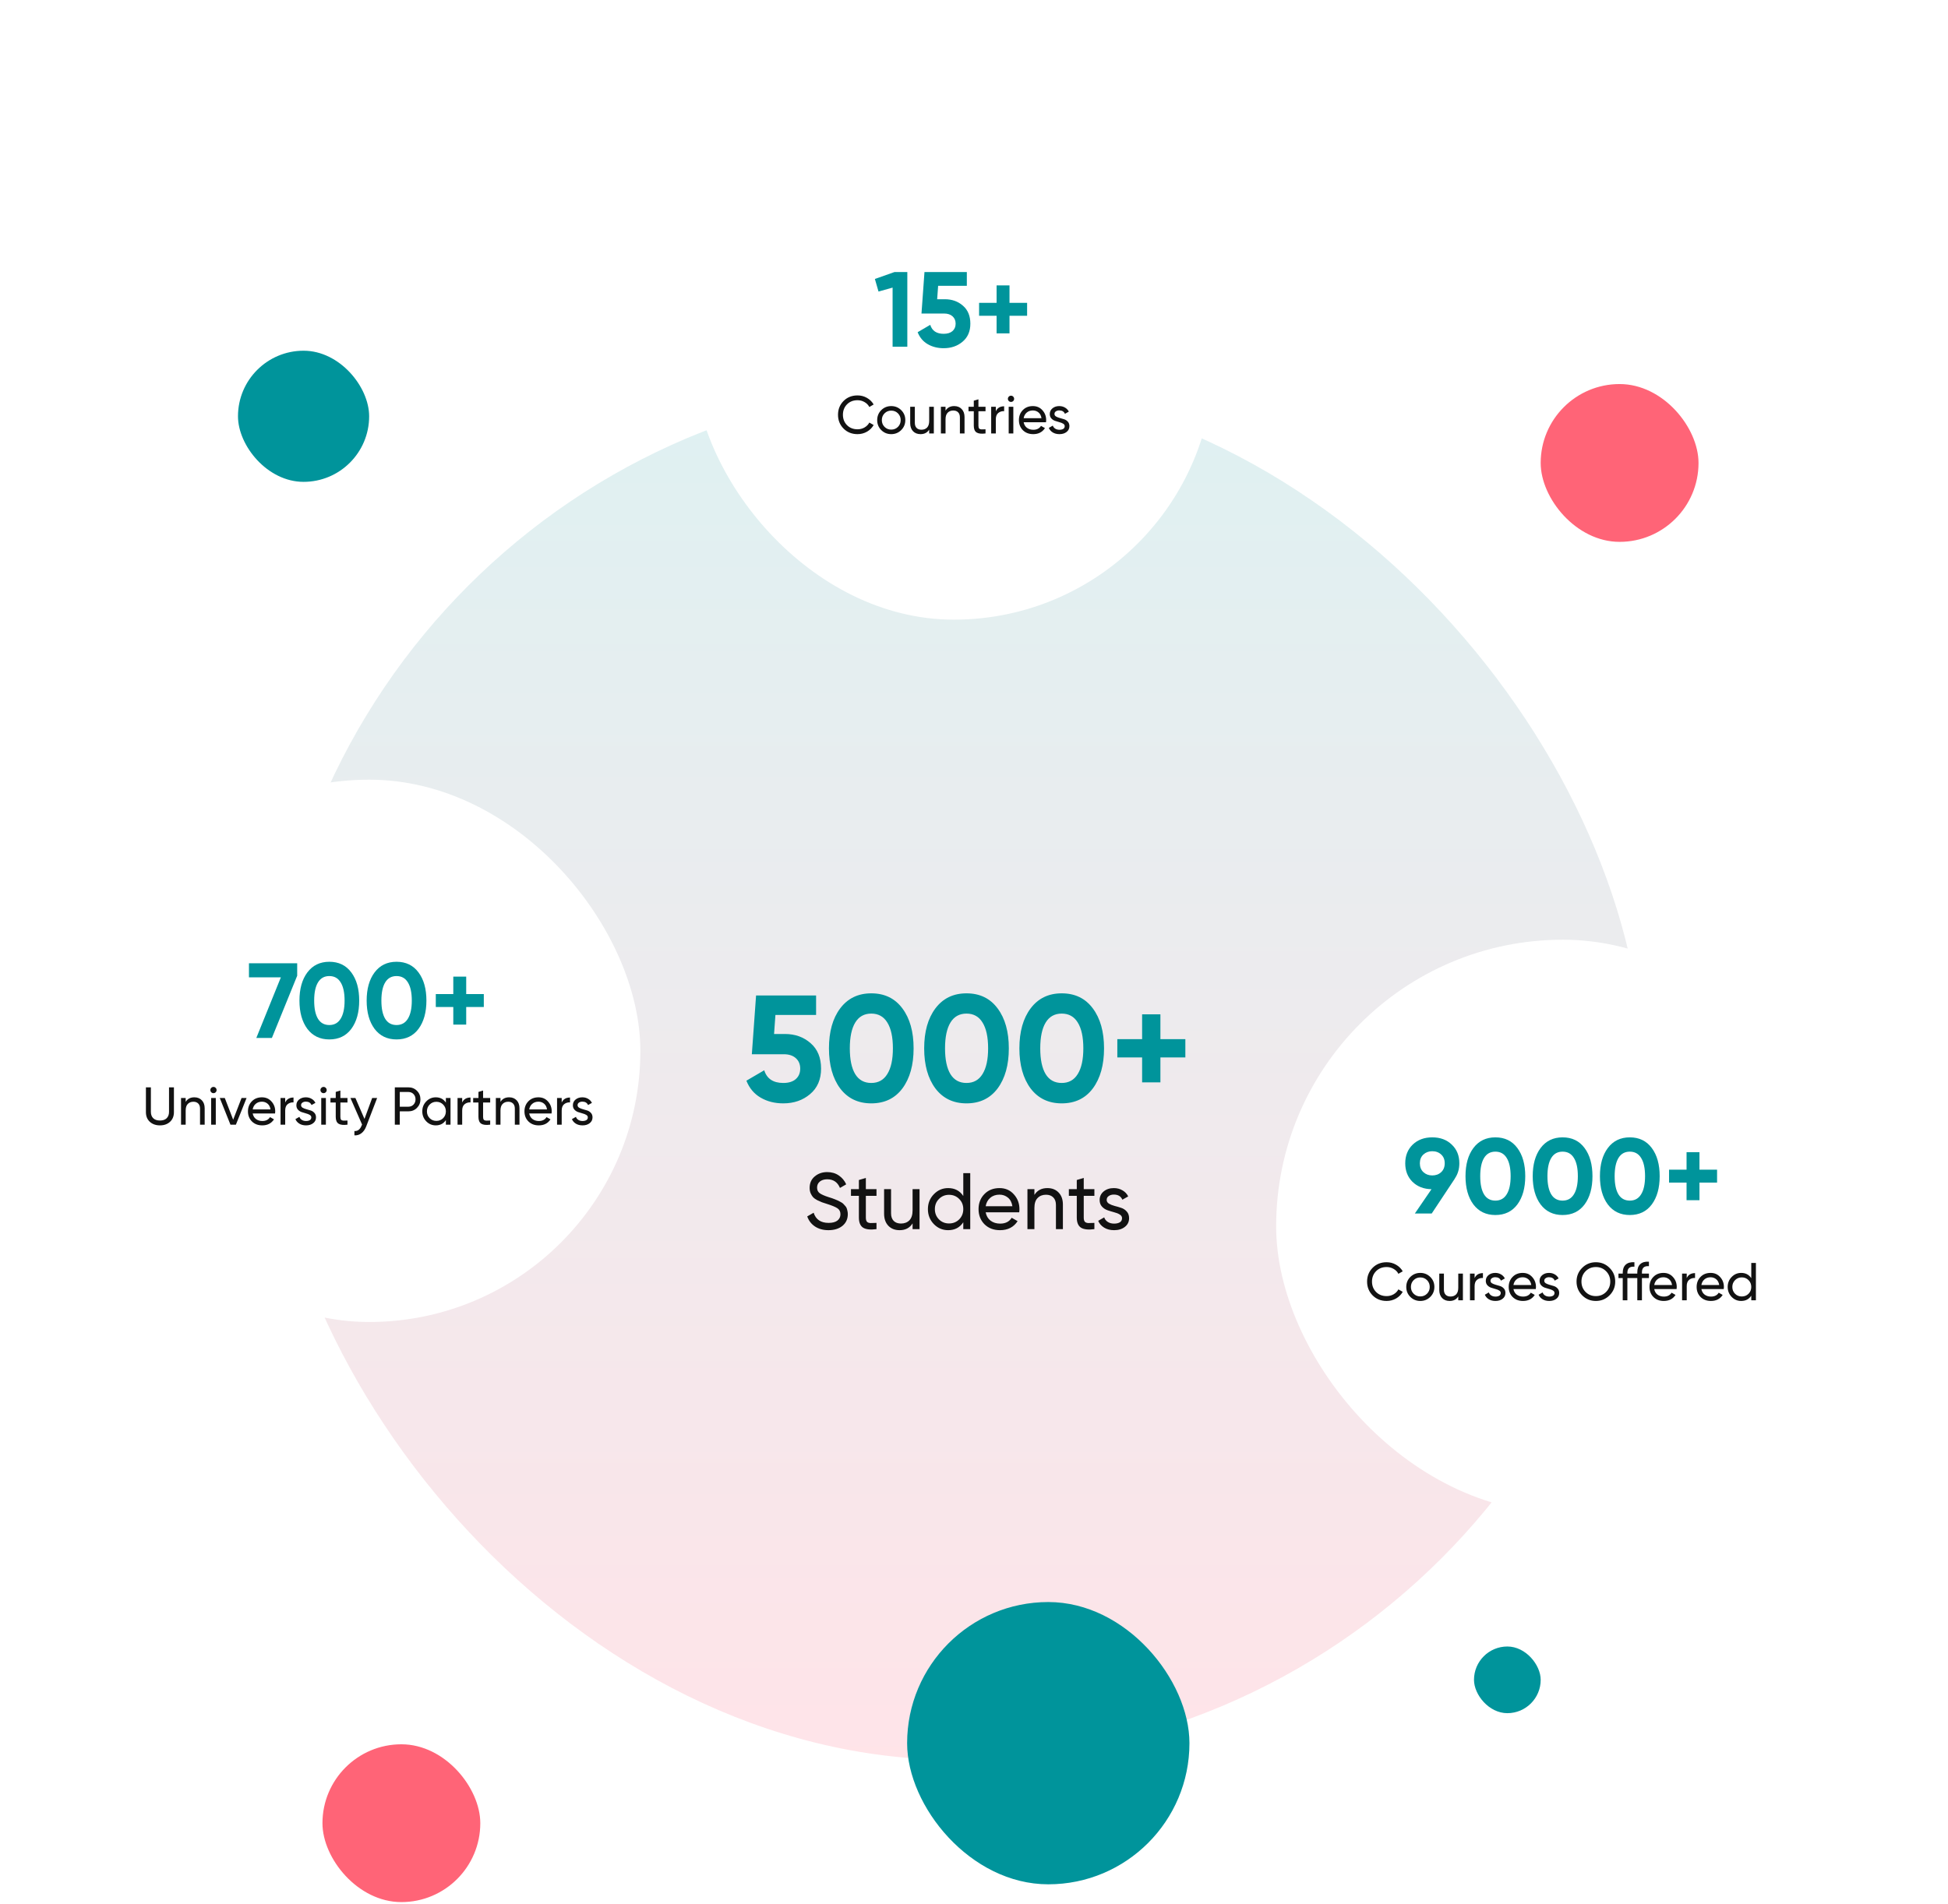 <svg width="852" height="833" viewBox="0 0 852 833" fill="none" xmlns="http://www.w3.org/2000/svg">
<rect x="116.73" y="168.007" width="601.847" height="601.847" rx="300.924" fill="url(#paint0_linear_198_79100)"/>
<path d="M343.313 452.326C347.765 452.326 351.512 453.67 354.553 456.359C357.594 459.004 359.115 462.706 359.115 467.466C359.115 472.227 357.506 475.951 354.288 478.64C351.115 481.329 347.214 482.673 342.586 482.673C338.839 482.673 335.534 481.836 332.669 480.161C329.804 478.486 327.732 476.017 326.454 472.756L334.255 468.194C335.401 471.896 338.178 473.747 342.586 473.747C344.922 473.747 346.729 473.196 348.007 472.094C349.33 470.948 349.991 469.406 349.991 467.466C349.991 465.571 349.352 464.05 348.074 462.904C346.795 461.758 345.054 461.185 342.85 461.185H328.834L330.685 435.466H356.933V443.995H339.148L338.553 452.326H343.313ZM381.074 482.673C375.3 482.673 370.76 480.491 367.454 476.128C364.192 471.72 362.562 465.88 362.562 458.607C362.562 451.334 364.192 445.516 367.454 441.152C370.76 436.745 375.3 434.541 381.074 434.541C386.892 434.541 391.432 436.745 394.694 441.152C397.956 445.516 399.586 451.334 399.586 458.607C399.586 465.88 397.956 471.72 394.694 476.128C391.432 480.491 386.892 482.673 381.074 482.673ZM374.066 469.913C375.653 472.469 377.989 473.747 381.074 473.747C384.159 473.747 386.495 472.447 388.082 469.847C389.713 467.246 390.529 463.499 390.529 458.607C390.529 453.67 389.713 449.902 388.082 447.301C386.495 444.701 384.159 443.4 381.074 443.4C377.989 443.4 375.653 444.701 374.066 447.301C372.479 449.902 371.686 453.67 371.686 458.607C371.686 463.544 372.479 467.312 374.066 469.913ZM422.719 482.673C416.945 482.673 412.405 480.491 409.099 476.128C405.838 471.72 404.207 465.88 404.207 458.607C404.207 451.334 405.838 445.516 409.099 441.152C412.405 436.745 416.945 434.541 422.719 434.541C428.537 434.541 433.077 436.745 436.339 441.152C439.601 445.516 441.232 451.334 441.232 458.607C441.232 465.88 439.601 471.72 436.339 476.128C433.077 480.491 428.537 482.673 422.719 482.673ZM415.711 469.913C417.298 472.469 419.634 473.747 422.719 473.747C425.805 473.747 428.141 472.447 429.727 469.847C431.358 467.246 432.174 463.499 432.174 458.607C432.174 453.67 431.358 449.902 429.727 447.301C428.141 444.701 425.805 443.4 422.719 443.4C419.634 443.4 417.298 444.701 415.711 447.301C414.124 449.902 413.331 453.67 413.331 458.607C413.331 463.544 414.124 467.312 415.711 469.913ZM464.364 482.673C458.59 482.673 454.05 480.491 450.744 476.128C447.483 471.72 445.852 465.88 445.852 458.607C445.852 451.334 447.483 445.516 450.744 441.152C454.05 436.745 458.59 434.541 464.364 434.541C470.182 434.541 474.722 436.745 477.984 441.152C481.246 445.516 482.877 451.334 482.877 458.607C482.877 465.88 481.246 471.72 477.984 476.128C474.722 480.491 470.182 482.673 464.364 482.673ZM457.356 469.913C458.943 472.469 461.279 473.747 464.364 473.747C467.45 473.747 469.786 472.447 471.373 469.847C473.003 467.246 473.819 463.499 473.819 458.607C473.819 453.67 473.003 449.902 471.373 447.301C469.786 444.701 467.45 443.4 464.364 443.4C461.279 443.4 458.943 444.701 457.356 447.301C455.769 449.902 454.976 453.67 454.976 458.607C454.976 463.544 455.769 467.312 457.356 469.913ZM518.439 454.574V462.574H507.53V473.483H499.53V462.574H488.687V454.574H499.53V443.731H507.53V454.574H518.439Z" fill="#00949B"/>
<path d="M362.337 538.147C360.05 538.147 358.09 537.61 356.456 536.537C354.846 535.463 353.714 533.993 353.061 532.127L355.861 530.516C356.818 533.48 359 534.962 362.407 534.962C364.087 534.962 365.37 534.623 366.257 533.947C367.144 533.247 367.587 532.325 367.587 531.181C367.587 530.015 367.144 529.14 366.257 528.556C365.37 527.973 363.888 527.355 361.811 526.701C360.785 526.374 360.003 526.118 359.466 525.931C358.93 525.721 358.253 525.418 357.436 525.021C356.643 524.601 356.048 524.181 355.651 523.761C355.254 523.318 354.893 522.746 354.566 522.046C354.263 521.346 354.111 520.552 354.111 519.666C354.111 517.542 354.858 515.862 356.351 514.625C357.845 513.365 359.665 512.735 361.811 512.735C363.748 512.735 365.428 513.225 366.852 514.205C368.299 515.185 369.384 516.48 370.107 518.091L367.377 519.666C366.327 517.145 364.472 515.885 361.811 515.885C360.481 515.885 359.408 516.212 358.591 516.865C357.775 517.519 357.366 518.406 357.366 519.526C357.366 520.599 357.751 521.416 358.521 521.976C359.291 522.536 360.621 523.119 362.512 523.726C363.188 523.936 363.667 524.088 363.947 524.181C364.227 524.274 364.658 524.438 365.242 524.671C365.848 524.904 366.292 525.091 366.572 525.231C366.852 525.371 367.225 525.569 367.692 525.826C368.182 526.083 368.544 526.328 368.777 526.561C369.01 526.794 369.279 527.086 369.582 527.436C369.909 527.763 370.142 528.101 370.282 528.451C370.422 528.801 370.539 529.21 370.632 529.676C370.749 530.12 370.807 530.598 370.807 531.111C370.807 533.258 370.025 534.973 368.462 536.257C366.898 537.517 364.857 538.147 362.337 538.147ZM383.355 523.131H378.699V532.617C378.699 533.48 378.863 534.098 379.189 534.472C379.539 534.822 380.064 535.008 380.764 535.032C381.465 535.032 382.328 535.008 383.355 534.962V537.692C380.694 538.042 378.746 537.832 377.509 537.062C376.272 536.268 375.654 534.787 375.654 532.617V523.131H372.189V520.191H375.654V516.2L378.699 515.29V520.191H383.355V523.131ZM399.138 520.191H402.183V537.692H399.138V535.172C397.902 537.155 396.011 538.147 393.468 538.147C391.414 538.147 389.769 537.505 388.533 536.222C387.296 534.915 386.677 533.153 386.677 530.936V520.191H389.723V530.761C389.723 532.185 390.108 533.293 390.878 534.087C391.648 534.857 392.709 535.242 394.063 535.242C395.58 535.242 396.805 534.775 397.738 533.842C398.672 532.885 399.138 531.426 399.138 529.466V520.191ZM421.311 513.19H424.356V537.692H421.311V534.682C419.794 536.992 417.589 538.147 414.695 538.147C412.245 538.147 410.157 537.26 408.43 535.487C406.703 533.69 405.84 531.508 405.84 528.941C405.84 526.374 406.703 524.204 408.43 522.431C410.157 520.634 412.245 519.736 414.695 519.736C417.589 519.736 419.794 520.891 421.311 523.201V513.19ZM415.08 535.207C416.854 535.207 418.335 534.612 419.526 533.422C420.716 532.208 421.311 530.715 421.311 528.941C421.311 527.168 420.716 525.686 419.526 524.496C418.335 523.283 416.854 522.676 415.08 522.676C413.33 522.676 411.86 523.283 410.67 524.496C409.48 525.686 408.885 527.168 408.885 528.941C408.885 530.715 409.48 532.208 410.67 533.422C411.86 534.612 413.33 535.207 415.08 535.207ZM431.105 530.341C431.408 531.905 432.12 533.118 433.24 533.982C434.383 534.845 435.783 535.277 437.44 535.277C439.75 535.277 441.43 534.425 442.481 532.722L445.071 534.192C443.367 536.829 440.8 538.147 437.37 538.147C434.593 538.147 432.33 537.284 430.58 535.557C428.853 533.807 427.99 531.601 427.99 528.941C427.99 526.304 428.841 524.111 430.545 522.361C432.248 520.611 434.453 519.736 437.16 519.736C439.727 519.736 441.816 520.646 443.426 522.466C445.059 524.263 445.876 526.433 445.876 528.976C445.876 529.42 445.841 529.875 445.771 530.341H431.105ZM437.16 522.606C435.527 522.606 434.173 523.073 433.1 524.006C432.027 524.916 431.361 526.141 431.105 527.681H442.796C442.539 526.024 441.886 524.764 440.835 523.901C439.785 523.038 438.56 522.606 437.16 522.606ZM458.092 519.736C460.145 519.736 461.79 520.389 463.027 521.696C464.264 522.979 464.882 524.729 464.882 526.946V537.692H461.837V527.121C461.837 525.698 461.452 524.601 460.682 523.831C459.912 523.038 458.85 522.641 457.497 522.641C455.98 522.641 454.755 523.119 453.822 524.076C452.888 525.009 452.422 526.456 452.422 528.416V537.692H449.376V520.191H452.422V522.711C453.658 520.727 455.548 519.736 458.092 519.736ZM478.654 523.131H473.999V532.617C473.999 533.48 474.162 534.098 474.489 534.472C474.839 534.822 475.364 535.008 476.064 535.032C476.764 535.032 477.627 535.008 478.654 534.962V537.692C475.994 538.042 474.046 537.832 472.809 537.062C471.572 536.268 470.954 534.787 470.954 532.617V523.131H467.488V520.191H470.954V516.2L473.999 515.29V520.191H478.654V523.131ZM484.03 524.916C484.03 525.593 484.368 526.141 485.045 526.561C485.722 526.958 486.539 527.285 487.495 527.541C488.452 527.775 489.409 528.055 490.366 528.381C491.322 528.685 492.139 529.221 492.816 529.991C493.492 530.738 493.831 531.706 493.831 532.897C493.831 534.483 493.212 535.755 491.976 536.712C490.762 537.669 489.199 538.147 487.285 538.147C485.582 538.147 484.123 537.774 482.91 537.027C481.697 536.28 480.833 535.288 480.32 534.052L482.945 532.547C483.225 533.387 483.75 534.052 484.52 534.542C485.29 535.032 486.212 535.277 487.285 535.277C488.289 535.277 489.117 535.09 489.77 534.717C490.424 534.32 490.751 533.713 490.751 532.897C490.751 532.22 490.412 531.683 489.735 531.286C489.059 530.866 488.242 530.54 487.285 530.306C486.329 530.05 485.372 529.758 484.415 529.431C483.458 529.105 482.642 528.568 481.965 527.821C481.288 527.074 480.95 526.118 480.95 524.951C480.95 523.434 481.533 522.186 482.7 521.206C483.89 520.226 485.372 519.736 487.145 519.736C488.569 519.736 489.829 520.062 490.926 520.716C492.046 521.346 492.886 522.232 493.446 523.376L490.891 524.811C490.261 523.318 489.012 522.571 487.145 522.571C486.282 522.571 485.547 522.781 484.94 523.201C484.333 523.598 484.03 524.169 484.03 524.916Z" fill="#121212"/>
<g filter="url(#filter0_d_198_79100)">
<rect x="42.836" y="337.186" width="237.239" height="237.239" rx="118.619" fill="white"/>
</g>
<g filter="url(#filter1_d_198_79100)">
<rect x="558.152" y="407.191" width="250.851" height="250.851" rx="125.425" fill="white"/>
</g>
<g filter="url(#filter2_d_198_79100)">
<rect x="303.41" y="39.665" width="227.516" height="227.516" rx="113.758" fill="white"/>
</g>
<rect x="396.75" y="700.822" width="123.481" height="123.481" rx="61.74" fill="#00949B"/>
<rect x="141.035" y="763.049" width="69.032" height="69.032" rx="34.516" fill="#FF6477"/>
<rect x="673.852" y="168.007" width="69.032" height="69.032" rx="34.516" fill="#FF6477"/>
<rect x="104.09" y="153.423" width="57.365" height="57.365" rx="28.683" fill="#00949B"/>
<rect x="644.684" y="720.268" width="29.169" height="29.169" rx="14.584" fill="#00949B"/>
<path d="M638.274 508.882C638.274 511.402 637.621 513.611 636.314 515.509H636.361L626.187 530.863H618.813L626.093 520.222C622.702 520.16 619.933 519.087 617.786 517.002C615.67 514.886 614.612 512.18 614.612 508.882C614.612 505.552 615.701 502.83 617.879 500.714C620.088 498.599 622.935 497.541 626.42 497.541C629.936 497.541 632.783 498.599 634.961 500.714C637.17 502.799 638.274 505.521 638.274 508.882ZM621.006 508.882C621.006 510.499 621.52 511.791 622.546 512.755C623.604 513.72 624.895 514.202 626.42 514.202C628.007 514.202 629.313 513.72 630.34 512.755C631.367 511.791 631.88 510.499 631.88 508.882C631.88 507.264 631.367 505.988 630.34 505.055C629.313 504.09 628.007 503.608 626.42 503.608C624.895 503.608 623.604 504.09 622.546 505.055C621.52 506.019 621.006 507.295 621.006 508.882ZM654.036 531.516C649.96 531.516 646.756 529.976 644.422 526.896C642.12 523.785 640.969 519.662 640.969 514.529C640.969 509.395 642.12 505.288 644.422 502.208C646.756 499.096 649.96 497.541 654.036 497.541C658.143 497.541 661.348 499.096 663.65 502.208C665.953 505.288 667.104 509.395 667.104 514.529C667.104 519.662 665.953 523.785 663.65 526.896C661.348 529.976 658.143 531.516 654.036 531.516ZM649.089 522.509C650.209 524.314 651.858 525.216 654.036 525.216C656.214 525.216 657.863 524.298 658.983 522.462C660.134 520.627 660.71 517.982 660.71 514.529C660.71 511.044 660.134 508.384 658.983 506.548C657.863 504.712 656.214 503.794 654.036 503.794C651.858 503.794 650.209 504.712 649.089 506.548C647.969 508.384 647.409 511.044 647.409 514.529C647.409 518.013 647.969 520.673 649.089 522.509ZM683.433 531.516C679.357 531.516 676.152 529.976 673.819 526.896C671.516 523.785 670.365 519.662 670.365 514.529C670.365 509.395 671.516 505.288 673.819 502.208C676.152 499.096 679.357 497.541 683.433 497.541C687.54 497.541 690.744 499.096 693.047 502.208C695.349 505.288 696.5 509.395 696.5 514.529C696.5 519.662 695.349 523.785 693.047 526.896C690.744 529.976 687.54 531.516 683.433 531.516ZM678.486 522.509C679.606 524.314 681.255 525.216 683.433 525.216C685.611 525.216 687.26 524.298 688.38 522.462C689.531 520.627 690.106 517.982 690.106 514.529C690.106 511.044 689.531 508.384 688.38 506.548C687.26 504.712 685.611 503.794 683.433 503.794C681.255 503.794 679.606 504.712 678.486 506.548C677.366 508.384 676.806 511.044 676.806 514.529C676.806 518.013 677.366 520.673 678.486 522.509ZM712.829 531.516C708.753 531.516 705.549 529.976 703.215 526.896C700.913 523.785 699.762 519.662 699.762 514.529C699.762 509.395 700.913 505.288 703.215 502.208C705.549 499.096 708.753 497.541 712.829 497.541C716.936 497.541 720.141 499.096 722.443 502.208C724.746 505.288 725.897 509.395 725.897 514.529C725.897 519.662 724.746 523.785 722.443 526.896C720.141 529.976 716.936 531.516 712.829 531.516ZM707.882 522.509C709.002 524.314 710.651 525.216 712.829 525.216C715.007 525.216 716.656 524.298 717.776 522.462C718.927 520.627 719.503 517.982 719.503 514.529C719.503 511.044 718.927 508.384 717.776 506.548C716.656 504.712 715.007 503.794 712.829 503.794C710.651 503.794 709.002 504.712 707.882 506.548C706.762 508.384 706.202 511.044 706.202 514.529C706.202 518.013 706.762 520.673 707.882 522.509ZM751 511.682V517.329H743.299V525.029H737.652V517.329H729.998V511.682H737.652V504.028H743.299V511.682H751Z" fill="#00949B"/>
<path d="M606.466 569.111C603.993 569.111 601.947 568.294 600.329 566.661C598.727 565.027 597.926 563.021 597.926 560.64C597.926 558.26 598.727 556.253 600.329 554.62C601.947 552.987 603.993 552.17 606.466 552.17C607.96 552.17 609.329 552.528 610.573 553.243C611.833 553.959 612.813 554.923 613.514 556.137L611.623 557.233C611.157 556.331 610.457 555.616 609.523 555.087C608.605 554.542 607.586 554.27 606.466 554.27C604.584 554.27 603.044 554.877 601.846 556.09C600.664 557.303 600.073 558.82 600.073 560.64C600.073 562.445 600.664 563.954 601.846 565.167C603.044 566.381 604.584 566.987 606.466 566.987C607.586 566.987 608.605 566.723 609.523 566.194C610.457 565.65 611.157 564.934 611.623 564.047L613.514 565.121C612.829 566.334 611.857 567.306 610.597 568.038C609.337 568.753 607.96 569.111 606.466 569.111ZM625.563 567.338C624.365 568.52 622.911 569.111 621.199 569.111C619.488 569.111 618.034 568.52 616.836 567.338C615.654 566.155 615.062 564.701 615.062 562.974C615.062 561.247 615.654 559.793 616.836 558.61C618.034 557.428 619.488 556.837 621.199 556.837C622.911 556.837 624.365 557.428 625.563 558.61C626.761 559.793 627.36 561.247 627.36 562.974C627.36 564.701 626.761 566.155 625.563 567.338ZM621.199 567.128C622.366 567.128 623.346 566.731 624.14 565.937C624.933 565.144 625.33 564.156 625.33 562.974C625.33 561.792 624.933 560.804 624.14 560.01C623.346 559.217 622.366 558.82 621.199 558.82C620.048 558.82 619.076 559.217 618.283 560.01C617.489 560.804 617.093 561.792 617.093 562.974C617.093 564.156 617.489 565.144 618.283 565.937C619.076 566.731 620.048 567.128 621.199 567.128ZM637.804 557.14H639.834V568.808H637.804V567.128C636.979 568.45 635.719 569.111 634.023 569.111C632.655 569.111 631.558 568.683 630.733 567.828C629.909 566.956 629.497 565.782 629.497 564.304V557.14H631.527V564.187C631.527 565.136 631.783 565.875 632.297 566.404C632.81 566.917 633.518 567.174 634.42 567.174C635.431 567.174 636.248 566.863 636.87 566.241C637.493 565.603 637.804 564.631 637.804 563.324V557.14ZM644.955 559.1C645.624 557.654 646.837 556.93 648.595 556.93V559.054C647.599 559.007 646.744 559.271 646.028 559.847C645.313 560.423 644.955 561.348 644.955 562.624V568.808H642.925V557.14H644.955V559.1ZM651.899 560.29C651.899 560.742 652.124 561.107 652.575 561.387C653.026 561.652 653.571 561.869 654.209 562.04C654.847 562.196 655.484 562.383 656.122 562.601C656.76 562.803 657.305 563.161 657.756 563.674C658.207 564.172 658.432 564.817 658.432 565.611C658.432 566.669 658.02 567.516 657.196 568.154C656.387 568.792 655.344 569.111 654.069 569.111C652.933 569.111 651.961 568.862 651.152 568.364C650.343 567.866 649.767 567.205 649.425 566.381L651.175 565.377C651.362 565.937 651.712 566.381 652.225 566.707C652.739 567.034 653.353 567.198 654.069 567.198C654.738 567.198 655.29 567.073 655.726 566.824C656.161 566.56 656.379 566.155 656.379 565.611C656.379 565.16 656.153 564.802 655.702 564.537C655.251 564.257 654.707 564.04 654.069 563.884C653.431 563.713 652.793 563.518 652.155 563.301C651.517 563.083 650.973 562.725 650.522 562.227C650.071 561.729 649.845 561.092 649.845 560.314C649.845 559.303 650.234 558.47 651.012 557.817C651.805 557.163 652.793 556.837 653.975 556.837C654.924 556.837 655.764 557.055 656.496 557.49C657.242 557.91 657.802 558.501 658.176 559.264L656.472 560.22C656.052 559.225 655.22 558.727 653.975 558.727C653.4 558.727 652.91 558.867 652.505 559.147C652.101 559.411 651.899 559.793 651.899 560.29ZM661.94 563.907C662.143 564.95 662.617 565.759 663.364 566.334C664.126 566.91 665.06 567.198 666.164 567.198C667.704 567.198 668.824 566.63 669.524 565.494L671.251 566.474C670.115 568.232 668.404 569.111 666.117 569.111C664.266 569.111 662.757 568.535 661.59 567.384C660.439 566.217 659.864 564.747 659.864 562.974C659.864 561.216 660.431 559.754 661.567 558.587C662.703 557.42 664.173 556.837 665.977 556.837C667.689 556.837 669.081 557.443 670.154 558.657C671.243 559.855 671.788 561.302 671.788 562.997C671.788 563.293 671.764 563.596 671.718 563.907H661.94ZM665.977 558.75C664.888 558.75 663.986 559.061 663.271 559.684C662.555 560.29 662.112 561.107 661.94 562.134H669.734C669.563 561.029 669.128 560.189 668.428 559.614C667.728 559.038 666.911 558.75 665.977 558.75ZM675.416 560.29C675.416 560.742 675.641 561.107 676.093 561.387C676.544 561.652 677.088 561.869 677.726 562.04C678.364 562.196 679.002 562.383 679.639 562.601C680.277 562.803 680.822 563.161 681.273 563.674C681.724 564.172 681.95 564.817 681.95 565.611C681.95 566.669 681.537 567.516 680.713 568.154C679.904 568.792 678.862 569.111 677.586 569.111C676.45 569.111 675.478 568.862 674.669 568.364C673.86 567.866 673.285 567.205 672.942 566.381L674.692 565.377C674.879 565.937 675.229 566.381 675.743 566.707C676.256 567.034 676.87 567.198 677.586 567.198C678.255 567.198 678.807 567.073 679.243 566.824C679.678 566.56 679.896 566.155 679.896 565.611C679.896 565.16 679.671 564.802 679.219 564.537C678.768 564.257 678.224 564.04 677.586 563.884C676.948 563.713 676.31 563.518 675.673 563.301C675.035 563.083 674.49 562.725 674.039 562.227C673.588 561.729 673.362 561.092 673.362 560.314C673.362 559.303 673.751 558.47 674.529 557.817C675.323 557.163 676.31 556.837 677.493 556.837C678.442 556.837 679.282 557.055 680.013 557.49C680.76 557.91 681.32 558.501 681.693 559.264L679.99 560.22C679.569 559.225 678.737 558.727 677.493 558.727C676.917 558.727 676.427 558.867 676.023 559.147C675.618 559.411 675.416 559.793 675.416 560.29ZM703.978 566.637C702.345 568.286 700.346 569.111 697.981 569.111C695.616 569.111 693.617 568.286 691.984 566.637C690.35 564.988 689.534 562.989 689.534 560.64C689.534 558.276 690.35 556.277 691.984 554.643C693.617 552.994 695.616 552.17 697.981 552.17C700.346 552.17 702.345 552.994 703.978 554.643C705.627 556.277 706.452 558.276 706.452 560.64C706.452 562.989 705.627 564.988 703.978 566.637ZM693.477 565.167C694.691 566.381 696.192 566.987 697.981 566.987C699.77 566.987 701.263 566.381 702.461 565.167C703.675 563.938 704.281 562.429 704.281 560.64C704.281 558.836 703.675 557.327 702.461 556.113C701.263 554.884 699.77 554.27 697.981 554.27C696.192 554.27 694.691 554.884 693.477 556.113C692.279 557.327 691.681 558.836 691.681 560.64C691.681 562.429 692.279 563.938 693.477 565.167ZM721.195 553.897C719.157 553.725 718.138 554.612 718.138 556.557V557.14H721.195V559.1H718.138V568.808H716.108V559.1H711.767V568.808H709.737V559.1H707.87V557.14H709.737V556.79C709.737 555.219 710.173 554.029 711.044 553.22C711.931 552.411 713.199 552.061 714.848 552.17V554.13C712.794 553.959 711.767 554.846 711.767 556.79V557.14H716.108V556.557C716.108 554.986 716.543 553.795 717.414 552.987C718.286 552.178 719.546 551.828 721.195 551.936V553.897ZM723.514 563.907C723.716 564.95 724.19 565.759 724.937 566.334C725.699 566.91 726.633 567.198 727.737 567.198C729.277 567.198 730.398 566.63 731.098 565.494L732.824 566.474C731.689 568.232 729.978 569.111 727.691 569.111C725.839 569.111 724.33 568.535 723.164 567.384C722.013 566.217 721.437 564.747 721.437 562.974C721.437 561.216 722.005 559.754 723.14 558.587C724.276 557.42 725.746 556.837 727.551 556.837C729.262 556.837 730.654 557.443 731.728 558.657C732.817 559.855 733.361 561.302 733.361 562.997C733.361 563.293 733.338 563.596 733.291 563.907H723.514ZM727.551 558.75C726.462 558.75 725.559 559.061 724.844 559.684C724.128 560.29 723.685 561.107 723.514 562.134H731.308C731.136 561.029 730.701 560.189 730.001 559.614C729.301 559.038 728.484 558.75 727.551 558.75ZM737.725 559.1C738.394 557.654 739.607 556.93 741.365 556.93V559.054C740.37 559.007 739.514 559.271 738.798 559.847C738.083 560.423 737.725 561.348 737.725 562.624V568.808H735.695V557.14H737.725V559.1ZM744.137 563.907C744.339 564.95 744.814 565.759 745.56 566.334C746.323 566.91 747.256 567.198 748.361 567.198C749.901 567.198 751.021 566.63 751.721 565.494L753.448 566.474C752.312 568.232 750.601 569.111 748.314 569.111C746.463 569.111 744.954 568.535 743.787 567.384C742.636 566.217 742.06 564.747 742.06 562.974C742.06 561.216 742.628 559.754 743.764 558.587C744.899 557.42 746.369 556.837 748.174 556.837C749.885 556.837 751.277 557.443 752.351 558.657C753.44 559.855 753.984 561.302 753.984 562.997C753.984 563.293 753.961 563.596 753.914 563.907H744.137ZM748.174 558.75C747.085 558.75 746.183 559.061 745.467 559.684C744.751 560.29 744.308 561.107 744.137 562.134H751.931C751.76 561.029 751.324 560.189 750.624 559.614C749.924 559.038 749.107 558.75 748.174 558.75ZM765.956 552.473H767.986V568.808H765.956V566.801C764.945 568.341 763.475 569.111 761.546 569.111C759.912 569.111 758.52 568.52 757.369 567.338C756.217 566.14 755.642 564.685 755.642 562.974C755.642 561.263 756.217 559.816 757.369 558.634C758.52 557.436 759.912 556.837 761.546 556.837C763.475 556.837 764.945 557.607 765.956 559.147V552.473ZM761.802 567.151C762.985 567.151 763.972 566.754 764.766 565.961C765.559 565.152 765.956 564.156 765.956 562.974C765.956 561.792 765.559 560.804 764.766 560.01C763.972 559.201 762.985 558.797 761.802 558.797C760.635 558.797 759.655 559.201 758.862 560.01C758.069 560.804 757.672 561.792 757.672 562.974C757.672 564.156 758.069 565.152 758.862 565.961C759.655 566.754 760.635 567.151 761.802 567.151Z" fill="#121212"/>
<path d="M108.888 421.383H129.983V426.844L118.922 454.052H112.108L122.842 427.544H108.888V421.383ZM144.038 454.706C139.963 454.706 136.758 453.165 134.424 450.085C132.122 446.974 130.971 442.851 130.971 437.718C130.971 432.584 132.122 428.477 134.424 425.397C136.758 422.285 139.963 420.73 144.038 420.73C148.145 420.73 151.35 422.285 153.652 425.397C155.955 428.477 157.106 432.584 157.106 437.718C157.106 442.851 155.955 446.974 153.652 450.085C151.35 453.165 148.145 454.706 144.038 454.706ZM139.091 445.698C140.211 447.503 141.86 448.405 144.038 448.405C146.216 448.405 147.865 447.487 148.985 445.652C150.137 443.816 150.712 441.171 150.712 437.718C150.712 434.233 150.137 431.573 148.985 429.737C147.865 427.901 146.216 426.984 144.038 426.984C141.86 426.984 140.211 427.901 139.091 429.737C137.971 431.573 137.411 434.233 137.411 437.718C137.411 441.202 137.971 443.863 139.091 445.698ZM173.435 454.706C169.359 454.706 166.154 453.165 163.821 450.085C161.519 446.974 160.367 442.851 160.367 437.718C160.367 432.584 161.519 428.477 163.821 425.397C166.154 422.285 169.359 420.73 173.435 420.73C177.542 420.73 180.747 422.285 183.049 425.397C185.351 428.477 186.503 432.584 186.503 437.718C186.503 442.851 185.351 446.974 183.049 450.085C180.747 453.165 177.542 454.706 173.435 454.706ZM168.488 445.698C169.608 447.503 171.257 448.405 173.435 448.405C175.613 448.405 177.262 447.487 178.382 445.652C179.533 443.816 180.109 441.171 180.109 437.718C180.109 434.233 179.533 431.573 178.382 429.737C177.262 427.901 175.613 426.984 173.435 426.984C171.257 426.984 169.608 427.901 168.488 429.737C167.368 431.573 166.808 434.233 166.808 437.718C166.808 441.202 167.368 443.863 168.488 445.698ZM211.605 434.871V440.518H203.905V448.218H198.258V440.518H190.604V434.871H198.258V427.217H203.905V434.871H211.605Z" fill="#00949B"/>
<path d="M74.369 490.737C73.233 491.779 71.763 492.3 69.958 492.3C68.154 492.3 66.676 491.779 65.525 490.737C64.389 489.679 63.821 488.271 63.821 486.513V475.662H65.992V486.42C65.992 487.571 66.334 488.489 67.018 489.173C67.703 489.842 68.683 490.177 69.958 490.177C71.234 490.177 72.214 489.842 72.899 489.173C73.583 488.489 73.925 487.571 73.925 486.42V475.662H76.072V486.513C76.072 488.271 75.504 489.679 74.369 490.737ZM84.991 480.026C86.36 480.026 87.457 480.461 88.281 481.333C89.106 482.188 89.518 483.355 89.518 484.833V491.997H87.488V484.95C87.488 484.001 87.231 483.269 86.718 482.756C86.204 482.227 85.496 481.963 84.594 481.963C83.583 481.963 82.766 482.282 82.144 482.919C81.522 483.542 81.211 484.506 81.211 485.813V491.997H79.18V480.329H81.211V482.009C82.035 480.687 83.295 480.026 84.991 480.026ZM93.379 478.206C92.99 478.206 92.663 478.074 92.399 477.809C92.134 477.545 92.002 477.226 92.002 476.852C92.002 476.479 92.134 476.16 92.399 475.896C92.663 475.616 92.99 475.476 93.379 475.476C93.752 475.476 94.071 475.616 94.335 475.896C94.6 476.16 94.732 476.479 94.732 476.852C94.732 477.226 94.6 477.545 94.335 477.809C94.071 478.074 93.752 478.206 93.379 478.206ZM92.352 491.997V480.329H94.382V491.997H92.352ZM105.647 480.329H107.84L103.173 491.997H100.793L96.126 480.329H98.319L101.983 489.827L105.647 480.329ZM110.525 487.096C110.727 488.139 111.201 488.948 111.948 489.523C112.71 490.099 113.644 490.387 114.748 490.387C116.288 490.387 117.408 489.819 118.108 488.683L119.835 489.663C118.7 491.421 116.988 492.3 114.702 492.3C112.85 492.3 111.341 491.724 110.175 490.573C109.023 489.407 108.448 487.936 108.448 486.163C108.448 484.405 109.016 482.943 110.151 481.776C111.287 480.609 112.757 480.026 114.562 480.026C116.273 480.026 117.665 480.633 118.739 481.846C119.827 483.044 120.372 484.491 120.372 486.186C120.372 486.482 120.349 486.785 120.302 487.096H110.525ZM114.562 481.939C113.473 481.939 112.57 482.25 111.855 482.873C111.139 483.479 110.696 484.296 110.525 485.323H118.318C118.147 484.218 117.712 483.378 117.012 482.803C116.312 482.227 115.495 481.939 114.562 481.939ZM124.736 482.289C125.405 480.843 126.618 480.119 128.376 480.119V482.243C127.38 482.196 126.525 482.46 125.809 483.036C125.094 483.612 124.736 484.537 124.736 485.813V491.997H122.706V480.329H124.736V482.289ZM131.68 483.479C131.68 483.931 131.905 484.296 132.356 484.576C132.807 484.841 133.352 485.058 133.99 485.23C134.628 485.385 135.265 485.572 135.903 485.79C136.541 485.992 137.085 486.35 137.537 486.863C137.988 487.361 138.213 488.006 138.213 488.8C138.213 489.858 137.801 490.706 136.977 491.343C136.168 491.981 135.125 492.3 133.85 492.3C132.714 492.3 131.742 492.051 130.933 491.553C130.124 491.056 129.548 490.394 129.206 489.57L130.956 488.566C131.143 489.127 131.493 489.57 132.006 489.897C132.52 490.223 133.134 490.387 133.85 490.387C134.519 490.387 135.071 490.262 135.506 490.013C135.942 489.749 136.16 489.344 136.16 488.8C136.16 488.349 135.934 487.991 135.483 487.726C135.032 487.446 134.488 487.229 133.85 487.073C133.212 486.902 132.574 486.707 131.936 486.49C131.298 486.272 130.754 485.914 130.303 485.416C129.852 484.918 129.626 484.281 129.626 483.503C129.626 482.492 130.015 481.659 130.793 481.006C131.586 480.353 132.574 480.026 133.756 480.026C134.705 480.026 135.545 480.244 136.277 480.679C137.023 481.099 137.583 481.69 137.957 482.453L136.253 483.409C135.833 482.414 135.001 481.916 133.756 481.916C133.181 481.916 132.691 482.056 132.286 482.336C131.882 482.6 131.68 482.982 131.68 483.479ZM141.53 478.206C141.141 478.206 140.814 478.074 140.55 477.809C140.285 477.545 140.153 477.226 140.153 476.852C140.153 476.479 140.285 476.16 140.55 475.896C140.814 475.616 141.141 475.476 141.53 475.476C141.903 475.476 142.222 475.616 142.487 475.896C142.751 476.16 142.883 476.479 142.883 476.852C142.883 477.226 142.751 477.545 142.487 477.809C142.222 478.074 141.903 478.206 141.53 478.206ZM140.503 491.997V480.329H142.533V491.997H140.503ZM151.978 482.289H148.874V488.613C148.874 489.189 148.983 489.601 149.201 489.85C149.434 490.083 149.784 490.208 150.251 490.223C150.717 490.223 151.293 490.208 151.978 490.177V491.997C150.204 492.23 148.905 492.09 148.081 491.577C147.256 491.048 146.844 490.06 146.844 488.613V482.289H144.534V480.329H146.844V477.669L148.874 477.062V480.329H151.978V482.289ZM162.776 480.329H164.946L160.185 492.72C159.688 494.042 158.988 495.046 158.085 495.73C157.199 496.43 156.172 496.741 155.005 496.664V494.774C156.436 494.882 157.486 494.089 158.155 492.393L158.365 491.95L153.278 480.329H155.448L159.415 489.477L162.776 480.329ZM178.612 475.662C180.121 475.662 181.373 476.168 182.369 477.179C183.38 478.175 183.885 479.419 183.885 480.913C183.885 482.39 183.38 483.635 182.369 484.646C181.373 485.657 180.121 486.163 178.612 486.163H174.855V491.997H172.685V475.662H178.612ZM178.612 484.133C179.514 484.133 180.261 483.829 180.852 483.223C181.443 482.6 181.739 481.83 181.739 480.913C181.739 479.979 181.443 479.209 180.852 478.602C180.261 477.996 179.514 477.692 178.612 477.692H174.855V484.133H178.612ZM195.011 480.329H197.041V491.997H195.011V489.99C193.999 491.53 192.529 492.3 190.6 492.3C188.967 492.3 187.575 491.709 186.423 490.527C185.272 489.329 184.697 487.874 184.697 486.163C184.697 484.452 185.272 483.005 186.423 481.823C187.575 480.625 188.967 480.026 190.6 480.026C192.529 480.026 193.999 480.796 195.011 482.336V480.329ZM190.857 490.34C192.039 490.34 193.027 489.943 193.821 489.15C194.614 488.341 195.011 487.345 195.011 486.163C195.011 484.981 194.614 483.993 193.821 483.199C193.027 482.39 192.039 481.986 190.857 481.986C189.69 481.986 188.71 482.39 187.917 483.199C187.123 483.993 186.727 484.981 186.727 486.163C186.727 487.345 187.123 488.341 187.917 489.15C188.71 489.943 189.69 490.34 190.857 490.34ZM202.147 482.289C202.816 480.843 204.029 480.119 205.787 480.119V482.243C204.791 482.196 203.936 482.46 203.22 483.036C202.505 483.612 202.147 484.537 202.147 485.813V491.997H200.117V480.329H202.147V482.289ZM214.394 482.289H211.29V488.613C211.29 489.189 211.399 489.601 211.617 489.85C211.85 490.083 212.2 490.208 212.667 490.223C213.134 490.223 213.709 490.208 214.394 490.177V491.997C212.62 492.23 211.322 492.09 210.497 491.577C209.673 491.048 209.26 490.06 209.26 488.613V482.289H206.95V480.329H209.26V477.669L211.29 477.062V480.329H214.394V482.289ZM222.676 480.026C224.045 480.026 225.142 480.461 225.966 481.333C226.791 482.188 227.203 483.355 227.203 484.833V491.997H225.173V484.95C225.173 484.001 224.916 483.269 224.403 482.756C223.89 482.227 223.182 481.963 222.28 481.963C221.268 481.963 220.452 482.282 219.829 482.919C219.207 483.542 218.896 484.506 218.896 485.813V491.997H216.866V480.329H218.896V482.009C219.72 480.687 220.981 480.026 222.676 480.026ZM231.461 487.096C231.663 488.139 232.137 488.948 232.884 489.523C233.646 490.099 234.58 490.387 235.684 490.387C237.224 490.387 238.345 489.819 239.045 488.683L240.771 489.663C239.636 491.421 237.924 492.3 235.638 492.3C233.786 492.3 232.277 491.724 231.111 490.573C229.96 489.407 229.384 487.936 229.384 486.163C229.384 484.405 229.952 482.943 231.087 481.776C232.223 480.609 233.693 480.026 235.498 480.026C237.209 480.026 238.601 480.633 239.675 481.846C240.764 483.044 241.308 484.491 241.308 486.186C241.308 486.482 241.285 486.785 241.238 487.096H231.461ZM235.498 481.939C234.409 481.939 233.506 482.25 232.791 482.873C232.075 483.479 231.632 484.296 231.461 485.323H239.255C239.083 484.218 238.648 483.378 237.948 482.803C237.248 482.227 236.431 481.939 235.498 481.939ZM245.672 482.289C246.341 480.843 247.554 480.119 249.312 480.119V482.243C248.317 482.196 247.461 482.46 246.745 483.036C246.03 483.612 245.672 484.537 245.672 485.813V491.997H243.642V480.329H245.672V482.289ZM252.616 483.479C252.616 483.931 252.841 484.296 253.292 484.576C253.744 484.841 254.288 485.058 254.926 485.23C255.564 485.385 256.201 485.572 256.839 485.79C257.477 485.992 258.022 486.35 258.473 486.863C258.924 487.361 259.149 488.006 259.149 488.8C259.149 489.858 258.737 490.706 257.913 491.343C257.104 491.981 256.061 492.3 254.786 492.3C253.65 492.3 252.678 492.051 251.869 491.553C251.06 491.056 250.484 490.394 250.142 489.57L251.892 488.566C252.079 489.127 252.429 489.57 252.942 489.897C253.456 490.223 254.07 490.387 254.786 490.387C255.455 490.387 256.007 490.262 256.443 490.013C256.878 489.749 257.096 489.344 257.096 488.8C257.096 488.349 256.87 487.991 256.419 487.726C255.968 487.446 255.424 487.229 254.786 487.073C254.148 486.902 253.51 486.707 252.872 486.49C252.235 486.272 251.69 485.914 251.239 485.416C250.788 484.918 250.562 484.281 250.562 483.503C250.562 482.492 250.951 481.659 251.729 481.006C252.522 480.353 253.51 480.026 254.692 480.026C255.641 480.026 256.481 480.244 257.213 480.679C257.959 481.099 258.519 481.69 258.893 482.453L257.189 483.409C256.769 482.414 255.937 481.916 254.692 481.916C254.117 481.916 253.627 482.056 253.222 482.336C252.818 482.6 252.616 482.982 252.616 483.479Z" fill="#121212"/>
<path d="M391.237 119.001H396.838V151.67H390.397V125.815L384.237 127.542L382.65 122.035L391.237 119.001ZM413.252 130.902C416.395 130.902 419.039 131.851 421.186 133.749C423.333 135.616 424.407 138.229 424.407 141.59C424.407 144.95 423.271 147.579 421 149.477C418.759 151.375 416.006 152.324 412.739 152.324C410.094 152.324 407.761 151.733 405.739 150.55C403.716 149.368 402.254 147.626 401.352 145.323L406.859 142.103C407.668 144.716 409.628 146.023 412.739 146.023C414.388 146.023 415.664 145.634 416.566 144.856C417.499 144.048 417.966 142.959 417.966 141.59C417.966 140.252 417.515 139.178 416.613 138.369C415.71 137.56 414.481 137.156 412.926 137.156H403.032L404.338 119.001H422.866V125.022H410.312L409.892 130.902H413.252ZM449.228 132.489V138.136H441.527V145.837H435.88V138.136H428.227V132.489H435.88V124.835H441.527V132.489H449.228Z" fill="#00949B"/>
<path d="M375.064 189.918C372.591 189.918 370.545 189.101 368.927 187.468C367.325 185.835 366.523 183.828 366.523 181.448C366.523 179.067 367.325 177.061 368.927 175.427C370.545 173.794 372.591 172.977 375.064 172.977C376.557 172.977 377.926 173.335 379.171 174.05C380.431 174.766 381.411 175.731 382.111 176.944L380.221 178.041C379.754 177.138 379.054 176.423 378.121 175.894C377.203 175.349 376.184 175.077 375.064 175.077C373.182 175.077 371.642 175.684 370.444 176.897C369.261 178.111 368.67 179.628 368.67 181.448C368.67 183.252 369.261 184.761 370.444 185.975C371.642 187.188 373.182 187.795 375.064 187.795C376.184 187.795 377.203 187.53 378.121 187.001C379.054 186.457 379.754 185.741 380.221 184.855L382.111 185.928C381.427 187.141 380.454 188.114 379.194 188.845C377.934 189.56 376.557 189.918 375.064 189.918ZM394.161 188.145C392.963 189.327 391.508 189.918 389.797 189.918C388.086 189.918 386.631 189.327 385.434 188.145C384.251 186.962 383.66 185.508 383.66 183.781C383.66 182.054 384.251 180.6 385.434 179.417C386.631 178.235 388.086 177.644 389.797 177.644C391.508 177.644 392.963 178.235 394.161 179.417C395.359 180.6 395.958 182.054 395.958 183.781C395.958 185.508 395.359 186.962 394.161 188.145ZM389.797 187.935C390.964 187.935 391.944 187.538 392.737 186.745C393.531 185.951 393.927 184.963 393.927 183.781C393.927 182.599 393.531 181.611 392.737 180.818C391.944 180.024 390.964 179.628 389.797 179.628C388.646 179.628 387.674 180.024 386.88 180.818C386.087 181.611 385.69 182.599 385.69 183.781C385.69 184.963 386.087 185.951 386.88 186.745C387.674 187.538 388.646 187.935 389.797 187.935ZM406.401 177.947H408.432V189.615H406.401V187.935C405.577 189.257 404.317 189.918 402.621 189.918C401.252 189.918 400.155 189.49 399.331 188.635C398.506 187.764 398.094 186.589 398.094 185.111V177.947H400.124V184.995C400.124 185.944 400.381 186.682 400.894 187.211C401.408 187.725 402.116 187.981 403.018 187.981C404.029 187.981 404.846 187.67 405.468 187.048C406.09 186.41 406.401 185.438 406.401 184.131V177.947ZM417.333 177.644C418.702 177.644 419.798 178.08 420.623 178.951C421.447 179.806 421.86 180.973 421.86 182.451V189.615H419.83V182.568C419.83 181.619 419.573 180.888 419.06 180.374C418.546 179.845 417.838 179.581 416.936 179.581C415.925 179.581 415.108 179.9 414.486 180.538C413.864 181.16 413.552 182.124 413.552 183.431V189.615H411.522V177.947H413.552V179.628C414.377 178.305 415.637 177.644 417.333 177.644ZM431.041 179.908H427.937V186.231C427.937 186.807 428.046 187.219 428.264 187.468C428.497 187.701 428.847 187.826 429.314 187.841C429.781 187.841 430.356 187.826 431.041 187.795V189.615C429.267 189.848 427.968 189.708 427.144 189.195C426.319 188.666 425.907 187.678 425.907 186.231V179.908H423.597V177.947H425.907V175.287L427.937 174.681V177.947H431.041V179.908ZM435.543 179.908C436.212 178.461 437.425 177.737 439.183 177.737V179.861C438.188 179.814 437.332 180.079 436.616 180.654C435.901 181.23 435.543 182.155 435.543 183.431V189.615H433.513V177.947H435.543V179.908ZM442.196 175.824C441.807 175.824 441.481 175.692 441.216 175.427C440.952 175.163 440.82 174.844 440.82 174.47C440.82 174.097 440.952 173.778 441.216 173.514C441.481 173.234 441.807 173.094 442.196 173.094C442.57 173.094 442.889 173.234 443.153 173.514C443.418 173.778 443.55 174.097 443.55 174.47C443.55 174.844 443.418 175.163 443.153 175.427C442.889 175.692 442.57 175.824 442.196 175.824ZM441.17 189.615V177.947H443.2V189.615H441.17ZM447.72 184.715C447.923 185.757 448.397 186.566 449.144 187.141C449.906 187.717 450.839 188.005 451.944 188.005C453.484 188.005 454.604 187.437 455.304 186.301L457.031 187.281C455.895 189.039 454.184 189.918 451.897 189.918C450.046 189.918 448.537 189.343 447.37 188.191C446.219 187.025 445.644 185.555 445.644 183.781C445.644 182.023 446.211 180.561 447.347 179.394C448.483 178.227 449.953 177.644 451.757 177.644C453.468 177.644 454.861 178.251 455.934 179.464C457.023 180.662 457.568 182.109 457.568 183.804C457.568 184.1 457.544 184.403 457.498 184.715H447.72ZM451.757 179.558C450.668 179.558 449.766 179.869 449.05 180.491C448.335 181.098 447.891 181.914 447.72 182.941H455.514C455.343 181.837 454.907 180.996 454.207 180.421C453.507 179.845 452.691 179.558 451.757 179.558ZM461.196 181.098C461.196 181.549 461.421 181.914 461.872 182.194C462.324 182.459 462.868 182.677 463.506 182.848C464.144 183.003 464.782 183.19 465.419 183.408C466.057 183.61 466.602 183.968 467.053 184.481C467.504 184.979 467.729 185.625 467.729 186.418C467.729 187.476 467.317 188.324 466.493 188.961C465.684 189.599 464.641 189.918 463.366 189.918C462.23 189.918 461.258 189.669 460.449 189.172C459.64 188.674 459.064 188.013 458.722 187.188L460.472 186.185C460.659 186.745 461.009 187.188 461.522 187.515C462.036 187.841 462.65 188.005 463.366 188.005C464.035 188.005 464.587 187.88 465.023 187.631C465.458 187.367 465.676 186.962 465.676 186.418C465.676 185.967 465.45 185.609 464.999 185.345C464.548 185.065 464.004 184.847 463.366 184.691C462.728 184.52 462.09 184.326 461.452 184.108C460.815 183.89 460.27 183.532 459.819 183.034C459.368 182.537 459.142 181.899 459.142 181.121C459.142 180.11 459.531 179.277 460.309 178.624C461.102 177.971 462.09 177.644 463.273 177.644C464.221 177.644 465.062 177.862 465.793 178.297C466.539 178.717 467.099 179.309 467.473 180.071L465.769 181.028C465.349 180.032 464.517 179.534 463.273 179.534C462.697 179.534 462.207 179.674 461.802 179.954C461.398 180.219 461.196 180.6 461.196 181.098Z" fill="#121212"/>
<defs>
<filter id="filter0_d_198_79100" x="0.055" y="298.294" width="322.8" height="322.8" filterUnits="userSpaceOnUse" color-interpolation-filters="sRGB">
<feFlood flood-opacity="0" result="BackgroundImageFix"/>
<feColorMatrix in="SourceAlpha" type="matrix" values="0 0 0 0 0 0 0 0 0 0 0 0 0 0 0 0 0 0 127 0" result="hardAlpha"/>
<feOffset dy="3.889"/>
<feGaussianBlur stdDeviation="21.39"/>
<feComposite in2="hardAlpha" operator="out"/>
<feColorMatrix type="matrix" values="0 0 0 0 0.865 0 0 0 0 0.627 0 0 0 0 0.627 0 0 0 0.55 0"/>
<feBlend mode="normal" in2="BackgroundImageFix" result="effect1_dropShadow_198_79100"/>
<feBlend mode="normal" in="SourceGraphic" in2="effect1_dropShadow_198_79100" result="shape"/>
</filter>
<filter id="filter1_d_198_79100" x="515.372" y="368.299" width="336.413" height="336.412" filterUnits="userSpaceOnUse" color-interpolation-filters="sRGB">
<feFlood flood-opacity="0" result="BackgroundImageFix"/>
<feColorMatrix in="SourceAlpha" type="matrix" values="0 0 0 0 0 0 0 0 0 0 0 0 0 0 0 0 0 0 127 0" result="hardAlpha"/>
<feOffset dy="3.889"/>
<feGaussianBlur stdDeviation="21.39"/>
<feComposite in2="hardAlpha" operator="out"/>
<feColorMatrix type="matrix" values="0 0 0 0 0.865 0 0 0 0 0.627 0 0 0 0 0.627 0 0 0 0.55 0"/>
<feBlend mode="normal" in2="BackgroundImageFix" result="effect1_dropShadow_198_79100"/>
<feBlend mode="normal" in="SourceGraphic" in2="effect1_dropShadow_198_79100" result="shape"/>
</filter>
<filter id="filter2_d_198_79100" x="260.629" y="0.774" width="313.077" height="313.077" filterUnits="userSpaceOnUse" color-interpolation-filters="sRGB">
<feFlood flood-opacity="0" result="BackgroundImageFix"/>
<feColorMatrix in="SourceAlpha" type="matrix" values="0 0 0 0 0 0 0 0 0 0 0 0 0 0 0 0 0 0 127 0" result="hardAlpha"/>
<feOffset dy="3.889"/>
<feGaussianBlur stdDeviation="21.39"/>
<feComposite in2="hardAlpha" operator="out"/>
<feColorMatrix type="matrix" values="0 0 0 0 0.865 0 0 0 0 0.627 0 0 0 0 0.627 0 0 0 0.55 0"/>
<feBlend mode="normal" in2="BackgroundImageFix" result="effect1_dropShadow_198_79100"/>
<feBlend mode="normal" in="SourceGraphic" in2="effect1_dropShadow_198_79100" result="shape"/>
</filter>
<linearGradient id="paint0_linear_198_79100" x1="417.654" y1="168.007" x2="417.654" y2="769.855" gradientUnits="userSpaceOnUse">
<stop stop-color="#33A9AF" stop-opacity="0.16"/>
<stop offset="1" stop-color="#FF5573" stop-opacity="0.16"/>
</linearGradient>
</defs>
</svg>
